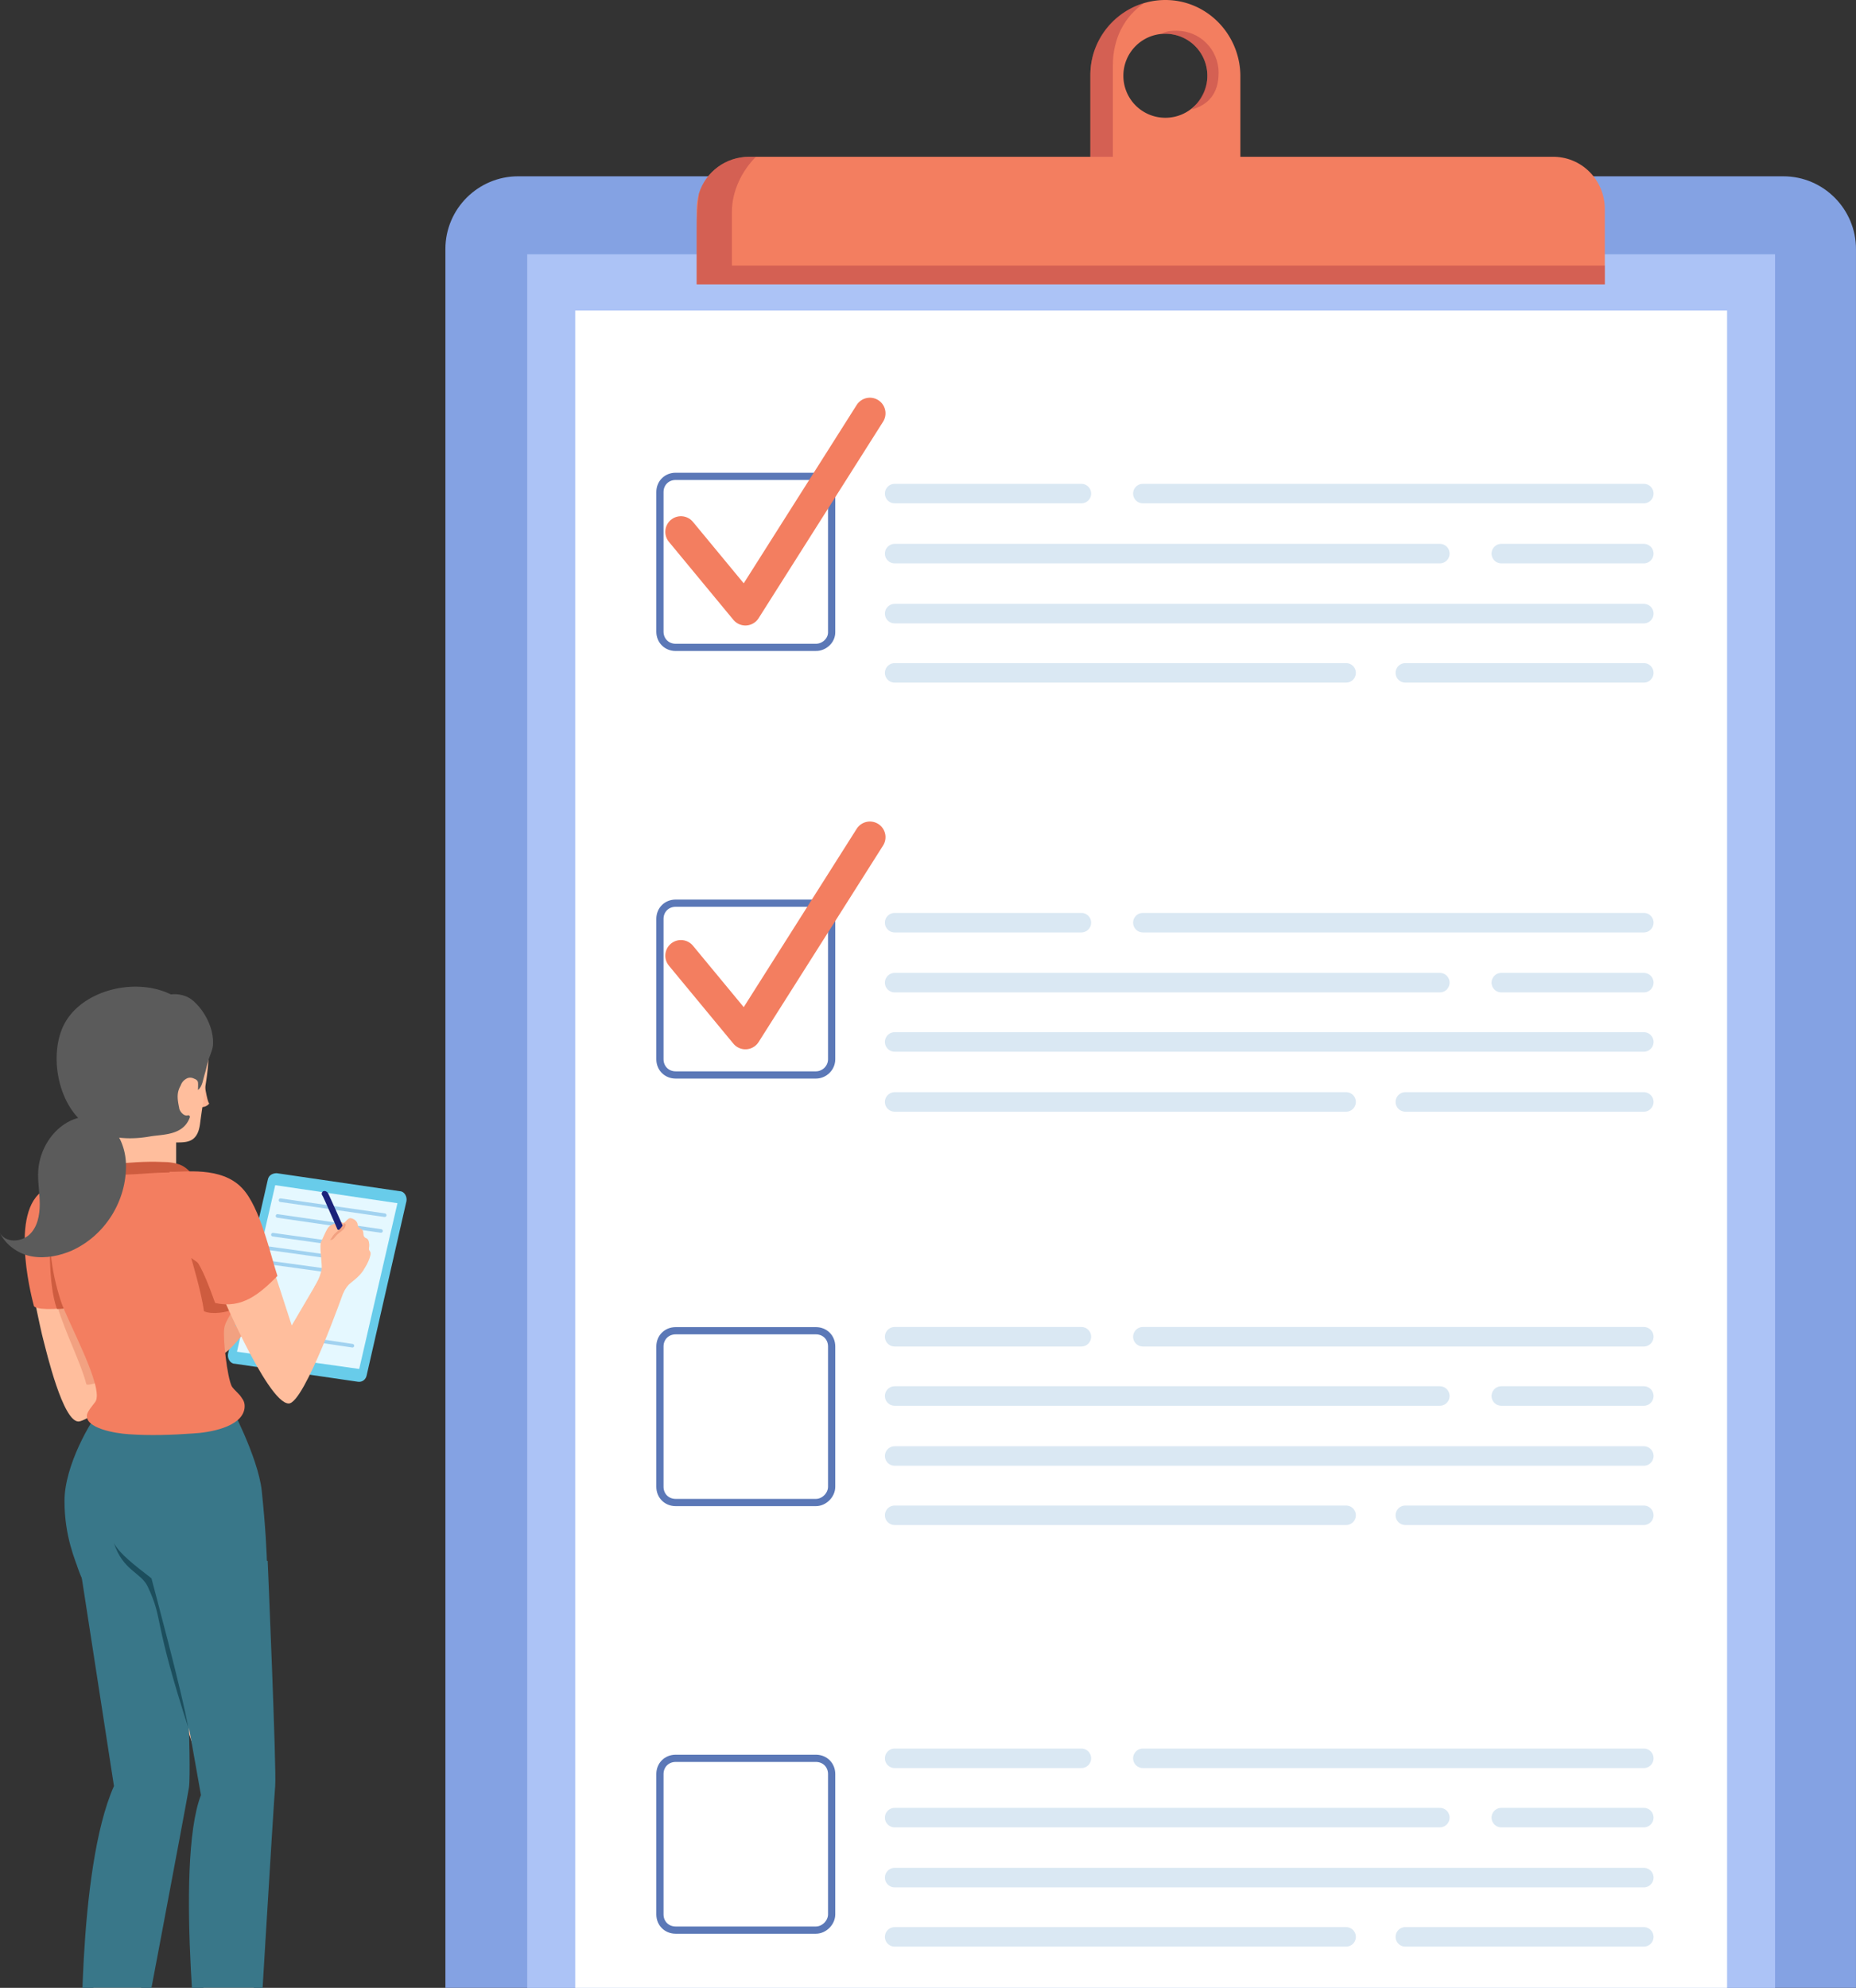<svg width="297" height="318" fill="none" xmlns="http://www.w3.org/2000/svg"><rect width="100%" height="100%" fill="#333333" stroke="none"/><path d="M186.485 0c-6.601 0-12.001 5.4-12.001 12v15.36h24.001V12c-.12-6.6-5.4-12-12-12Zm0 18.84a6.71 6.71 0 0 1-6.721-6.72c0-3.72 3-6.72 6.721-6.72 3.72 0 6.72 3 6.72 6.72 0 3.72-3 6.72-6.72 6.72Z" fill="#F37E60"/><path d="M193.205 12.12c0-3.72-3-6.72-6.72-6.72-.36 0-.72 0-.96.12.96-.36 1.08-.6 2.76-.6 3.72 0 6.72 3 6.72 6.72 0 3.36-1.68 5.16-4.32 5.88 1.32-1.32 2.52-3.36 2.52-5.4ZM178.084 25.8V10.44c0-4.2 1.8-7.8 5.041-9.96-5.041 1.44-8.641 6-8.641 11.52v15.36h24.001V25.8h-20.401Z" fill="#B03D44" opacity=".45"/><path d="M285.356 347.408H82.914c-6.48 0-11.64-5.28-11.64-11.641V39.843c0-6.48 5.28-11.64 11.64-11.64h202.442c6.481 0 11.641 5.28 11.641 11.64v295.924c.12 6.361-5.16 11.641-11.641 11.641Z" fill="#84A2E3"/><path d="M284.05 40.68H84.367v294.244H284.05V40.68Z" fill="#ACC3F6"/><path d="M276.37 49.684H92.047v276.243H276.37V49.684Z" fill="#fff"/><path d="M256.806 33.481v12H111.484v-12c0-.84.12-1.68.36-2.52 1.08-3.48 4.32-5.88 8.04-5.88h128.402c4.8-.12 8.52 3.72 8.52 8.4Z" fill="#F37E60"/><path opacity=".45" d="M256.806 42.482v3H111.484v-8.64c0-2.28.12-4.2.36-5.88 1.08-3.48 4.32-5.88 8.04-5.88h1.081c-2.161 2.16-3.841 5.4-3.841 8.76v8.64h139.682Z" fill="#B03D44"/><g opacity=".15" stroke="#0964AF" stroke-width="3.122" stroke-miterlimit="10" stroke-linecap="round" stroke-linejoin="round"><path d="M143.164 78.96h29.88M240.242 88.563h22.801M143.164 88.563h87.241M143.164 98.164h119.882M224.883 107.641h38.16M143.164 107.641h72.241M182.883 78.96h80.161"/></g><g opacity=".15" stroke="#0964AF" stroke-width="3.122" stroke-miterlimit="10" stroke-linecap="round" stroke-linejoin="round"><path d="M143.164 147.602h29.88M240.242 157.199h22.801M143.164 157.199h87.241M143.164 166.684h119.882M224.883 176.281h38.16M143.164 176.281h72.241M182.883 147.602h80.161"/></g><g opacity=".15" stroke="#0964AF" stroke-width="3.122" stroke-miterlimit="10" stroke-linecap="round" stroke-linejoin="round"><path d="M143.164 213.844h29.88M240.242 223.324h22.801M143.164 223.324h87.241M143.164 232.922h119.882M224.883 242.406h38.16M143.164 242.406h72.241M182.883 213.844h80.161"/></g><g opacity=".15" stroke="#0964AF" stroke-width="3.122" stroke-miterlimit="10" stroke-linecap="round" stroke-linejoin="round"><path d="M143.164 281.285h29.88M240.242 290.77h22.801M143.164 290.77h87.241M143.164 300.367h119.882M224.883 309.848h38.16M143.164 309.848h72.241M182.883 281.285h80.161"/></g><path d="M130.562 103.564h-22.44c-1.44 0-2.52-1.081-2.52-2.521v-22.32c0-1.44 1.08-2.52 2.52-2.52h22.44c1.44 0 2.52 1.08 2.52 2.52v22.44c0 1.321-1.2 2.401-2.52 2.401ZM130.562 171.965h-22.44c-1.44 0-2.52-1.08-2.52-2.52v-22.441c0-1.44 1.08-2.52 2.52-2.52h22.44c1.44 0 2.52 1.08 2.52 2.52v22.441c0 1.44-1.2 2.52-2.52 2.52ZM130.562 240.363h-22.44c-1.44 0-2.52-1.08-2.52-2.52v-22.44c0-1.44 1.08-2.52 2.52-2.52h22.44c1.44 0 2.52 1.08 2.52 2.52v22.44c0 1.32-1.2 2.52-2.52 2.52ZM130.562 308.766h-22.44c-1.44 0-2.52-1.08-2.52-2.52v-22.441c0-1.44 1.08-2.52 2.52-2.52h22.44c1.44 0 2.52 1.08 2.52 2.52v22.441c0 1.32-1.2 2.52-2.52 2.52Z" stroke="#5B78B7" stroke-width="1.157" stroke-miterlimit="10"/><path d="m108.961 85.081 10.32 12.48 19.92-31.44M108.961 152.882l10.32 12.48 19.92-31.44" stroke="#F37E60" stroke-width="5" stroke-miterlimit="10" stroke-linecap="round" stroke-linejoin="round"/><path d="M32.644 172.805s.48 3.48.84 3.72c0 0-.36.6-1.32.6" fill="#FFB392"/><path d="m42.847 188.76-6.36 27.84c-.12.72.36 1.56 1.08 1.56l19.68 2.88c.72.12 1.32-.36 1.44-1.08l6.36-27.84c.12-.72-.36-1.56-1.08-1.56l-19.68-2.88c-.72 0-1.32.36-1.44 1.08Z" fill="#68CCEA"/><path d="m44.042 189.598-6.12 26.64 19.56 2.76 6.12-26.52-19.56-2.88Z" fill="#E5F8FF"/><path d="m61.563 194.4-16.68-2.4M60.967 196.92l-16.56-2.4M53.992 198.96l-10.32-1.44M53.281 201.12l-10.32-1.44M52.565 203.28l-10.44-1.44M56.393 215.279l-10.44-1.56" stroke="#A1D2F0" stroke-width=".574" stroke-miterlimit="10" stroke-linecap="round" stroke-linejoin="round"/><path d="M35.28 216.843c1.08-.48 1.92-1.44 2.76-2.4.84-.96 1.56-1.92 2.4-2.76.36-.36.6-.72.72-1.2-1.32-.12-2.16 1.56-3.48 1.68.6-2.16 1.44-4.2 2.64-6.24.24-.48.6-1.08.36-1.56-1.44.6-2.64 1.56-3.6 2.64-.72.84-1.44 1.68-1.92 2.52-1.68 2.64-2.76 5.64-3.48 8.64" fill="#F2A181"/><path d="m29.64 239.283-14.041-11.881s-6.6 8.88-4.08 17.401c1.2 4.2 2.76 6.24 3.36 8.28.6 1.92 4.8 28.32 4.56 30.24-.36 1.92-2.64 7.32-3.48 12.96-1.08 6.84-.84 29.161-1.68 35.041-.84 5.88 4.68 6.96 4.92 4.92 2.52-17.04 9.36-43.681 10.32-52.201.84-8.52.48-24.12.12-44.76Z" fill="#FFBE9D"/><path d="m29.643 256.086-6.12 14.04c2.52 4.32 4.08 9.48 4.32 14.76.12 2.76-.12 5.4-.12 8.16 0 .24 0 .36.12.6.84-3.96 1.44-7.32 1.68-9.48.72-6 .72-15.6.48-27.96-.12-.12-.24-.12-.36-.12Z" fill="#F2A181"/><path d="M48.717 345.247c-.36-.36-3.6-.84-5.04-1.56-1.44-.601-3.24-2.521-3.6-3.361-.36-.84-.24-5.04-.24-6.84.36-12.12 2.52-41.88 2.88-48.96.6-12.36-1.08-25.081-5.76-45.001l-17.76-13.56s-4.92 9.24-3.36 18c.96 5.16 5.16 5.88 5.88 7.92.72 2.04 11.4 34.081 11.4 34.081s-2.04 6.96-2.16 14.52c-.12 6.48 2.88 26.04 3.36 33.48.12 1.44.36 4.92-.12 6-.48 1.32-1.92 3.001-1.8 4.681 0 .96.72 1.92 2.04 2.28 1.2.36 1.92-.36 2.4-.36 2.52-.12 3.24 1.56 7.56 1.56 1.32 0 3.24-.72 4.32-1.8.48-.24.36-.72 0-1.08Z" fill="#FFBE9D"/><path d="M15.84 225.843c-1.2 1.32-5.52 8.521-5.52 14.281s1.8 9.6 2.16 10.8c1.08 3.12 3.12 6 3.12 6.6 0 .6 3.24.96 9.96.6 12.48-.84 17.16-3.12 17.16-3.12s.36-5.16-.84-16.56c-.6-5.4-5.16-13.921-5.16-13.921" fill="#397789"/><path d="M4.438 202.682s2.04 10.08 2.52 11.76c.48 1.8 3.12 13.08 5.64 12.96 2.52-.24 16.08-11.52 16.08-11.52l-1.92-3.84-12 5.64s-1.08-12.96-2.04-16.08" fill="#FFBE9D"/><path d="M9.125 208.805c1.32 4.44 3.84 9.24 4.68 12.6.12.72 8.4-2.28 8.4-5.4" fill="#F2A181"/><path d="M12.597 188.758s-3.96.48-6 1.92c-5.16 3.96-1.2 18.12-1.2 18.12s-.24.72 3.24.6c3.48-.24 6.24-1.2 6.24-1.2l-.96-11.64" fill="#F37E60"/><path d="M8.038 196.805s-.48 8.4 1.08 12.6c1.44 0 2.76-.36 2.76-.36l-3.84-12.24Z" fill="#CE5C3F"/><path d="M31.55 162.481c2.4 3.12 1.92 7.44 1.32 11.28-.24 1.92-.6 3.96-.84 5.88-.12.961-.36 1.921-1.08 2.521-.72.6-1.8.6-2.76.6v4.8c-2.76.12-5.52.12-8.28 0 0-1.08-.24-2.28-.72-3.24-1.32 0-2.28-1.44-2.76-2.64a27.465 27.465 0 0 1-1.44-4.441c-.6-2.04-1.08-3.96-1.2-6.12 0-2.04.48-4.2 1.8-5.88.84-1.08 2.16-1.92 3.36-2.52 1.68-.84 3.72-1.56 5.52-.84" fill="#FFBE9D"/><path d="M28.676 177.244c-.36-1.68-.36-2.52.24-3.6.12-.36.36-.72.72-.96.48-.36.96-.36 1.44-.12.36.12.6.36.72.72.6-2.16.72-4.56.48-6.84-.24-3.6-2.4-6.36-5.64-7.68-5.88-2.4-14.28 0-16.68 5.76-1.8 4.32-.84 10.68 2.52 14.28 3 3.24 7.44 3.72 11.52 3 2.04-.36 5.28-.12 6.36-3a.265.265 0 0 0-.36-.36c-.72.12-1.32-.84-1.32-1.2Z" fill="#5B5B5B"/><path d="M29.154 169.563c.24.36.12.84.36 1.2.36.6.84.84 1.44 1.08.96.48.72 1.92.72 2.52.72-.48.84-1.8 1.08-2.52.24-.72.36-1.56.6-2.28.24-.72.6-1.44.72-2.28.24-2.76-1.44-5.881-3.48-7.441-1.56-1.08-3.84-1.08-5.52.12-.72.48-1.2 1.2-1.56 2.041-.12.36-.24.72-.12 1.08" fill="#5B5B5B"/><path d="M15.719 188.764c.12-.96.36-2.04 1.32-2.401.24-.12.48-.12.72-.12 2.76-.24 5.4-.48 8.16-.36 1.08 0 2.28.12 3.24.6 1.56.841 2.4 2.521 3.24 4.081" fill="#CE5C3F"/><path d="M38.64 223.559c-.36-.6-1.2-1.2-1.56-1.8-.72-1.44-1.44-7.68-1.2-9.24.24-1.68 1.8-2.64 2.52-6.36.84-4.92-1.08-8.64-2.28-10.32-1.56-2.28-.6-2.28-1.2-5.04-.12-.48-.24-1.08-.6-1.44-.36-.36-2.64-1.44-3.12-1.44-4.44-.72-6.96-.12-11.401 0-2.16.12-4.44.36-6.6.84-2.4.48-4.44 1.2-4.92 4.44-.72 5.04-.12 10.08 1.44 14.88.96 3.12 7.08 14.04 5.52 16.2-.36.48-1.2 1.44-1.32 2.04-.36 2.16 4.56 3 6.72 3.12 3.24.24 6.96.12 10.2-.12 2.52-.12 7.8-.96 8.28-3.96.12-.84-.12-1.32-.48-1.8Z" fill="#F37E60"/><path d="M37.674 207.002c0 .84-.48 2.04-.6 2.52-.6.36-3.12.84-4.44.24-.36-2.88-2.04-8.52-2.04-8.52s7.08 4.92 7.08 5.76Z" fill="#CE5C3F"/><path d="M34.563 204.96s8.16 19.56 11.64 19.56c2.52 0 8.88-18.12 8.88-18.12l-3.96-1.92-4.44 7.56-4.56-14.04" fill="#FFBE9D"/><path d="M50.281 205.921s1.32-2.04 1.2-3.48c0-.6-.36-3.24-.12-3.72.24-.481.96-2.281 1.32-2.521.36-.36 1.8-.84 2.16-.6.36.24.72-.84 1.32-.72.6.12 1.08.6 1.08 1.08 0 .48.72.6.84.96s0 .72.24.96c.12.24.6.12.72.841.12.6 0 .72 0 1.08 0 .36.36.36.24.96s-.48 1.44-.96 2.16c-.36.72-1.2 1.56-2.16 2.28-.48.36-.84.84-1.32 1.8" fill="#FFBE9D"/><path d="M52.444 190.8c-.12-.12-.36-.36-.72-.24-.36.24-.24.6-.12.72s2.4 5.4 2.4 5.4.24.24.6-.12.24-.48.24-.48-2.28-5.16-2.4-5.28Z" fill="#1B227A"/><path d="M54.957 195.846c-.48.84-.96 1.08-1.44 1.56-.36.36-.36.6-.72.96.72 0 .6-.48 1.56-1.2.48-.36.84-.6.96-1.2 0-.24-.24-.36-.36-.12Z" fill="#F2A181"/><path d="M27.117 187.446c2.16.12 8.28-.96 11.64 2.64 2.88 3 4.56 10.8 5.64 14.04-2.88 2.88-5.64 5.28-9.96 4.32-.12-.12-2.28-6.96-3.84-7.56" fill="#F37E60"/><path d="M42.836 249.722s1.44 33.6 1.2 36c-.24 2.401-3 48.721-3 48.721s-5.64.96-8.88 0c0 0-4.32-36.12 0-47.28l-1.92-10.801s.24 8.04 0 9.6c-.24 1.681-8.88 47.281-8.88 47.281s-5.76-.12-8.28-2.4c0 0-.84-31.68 5.16-45.121l-5.4-34.92 3.12-8.88 26.88 7.8Z" fill="#397789"/><path d="M30.114 276.364c-.84-5.16-5.76-23.4-5.88-23.88-2.64-2.04-5.16-3.96-6-5.64 1.44 4.44 4.32 4.68 5.4 6.96 2.64 5.64.6 4.44 6.72 23.28" fill="#1C4E5D"/><path d="M6.12 187.205c-.12 1.8.24 3.601.24 5.401 0 1.8-.36 3.72-1.68 4.92-1.32 1.2-3.72 1.32-4.68-.24.96 1.92 3 3.36 5.16 3.72 2.16.36 4.44-.12 6.36-.96 5.28-2.4 8.76-7.92 8.64-13.801-.12-4.8-3.72-9.36-8.88-6.96-3 1.44-4.92 4.68-5.16 7.92Z" fill="#5B5B5B"/></svg>